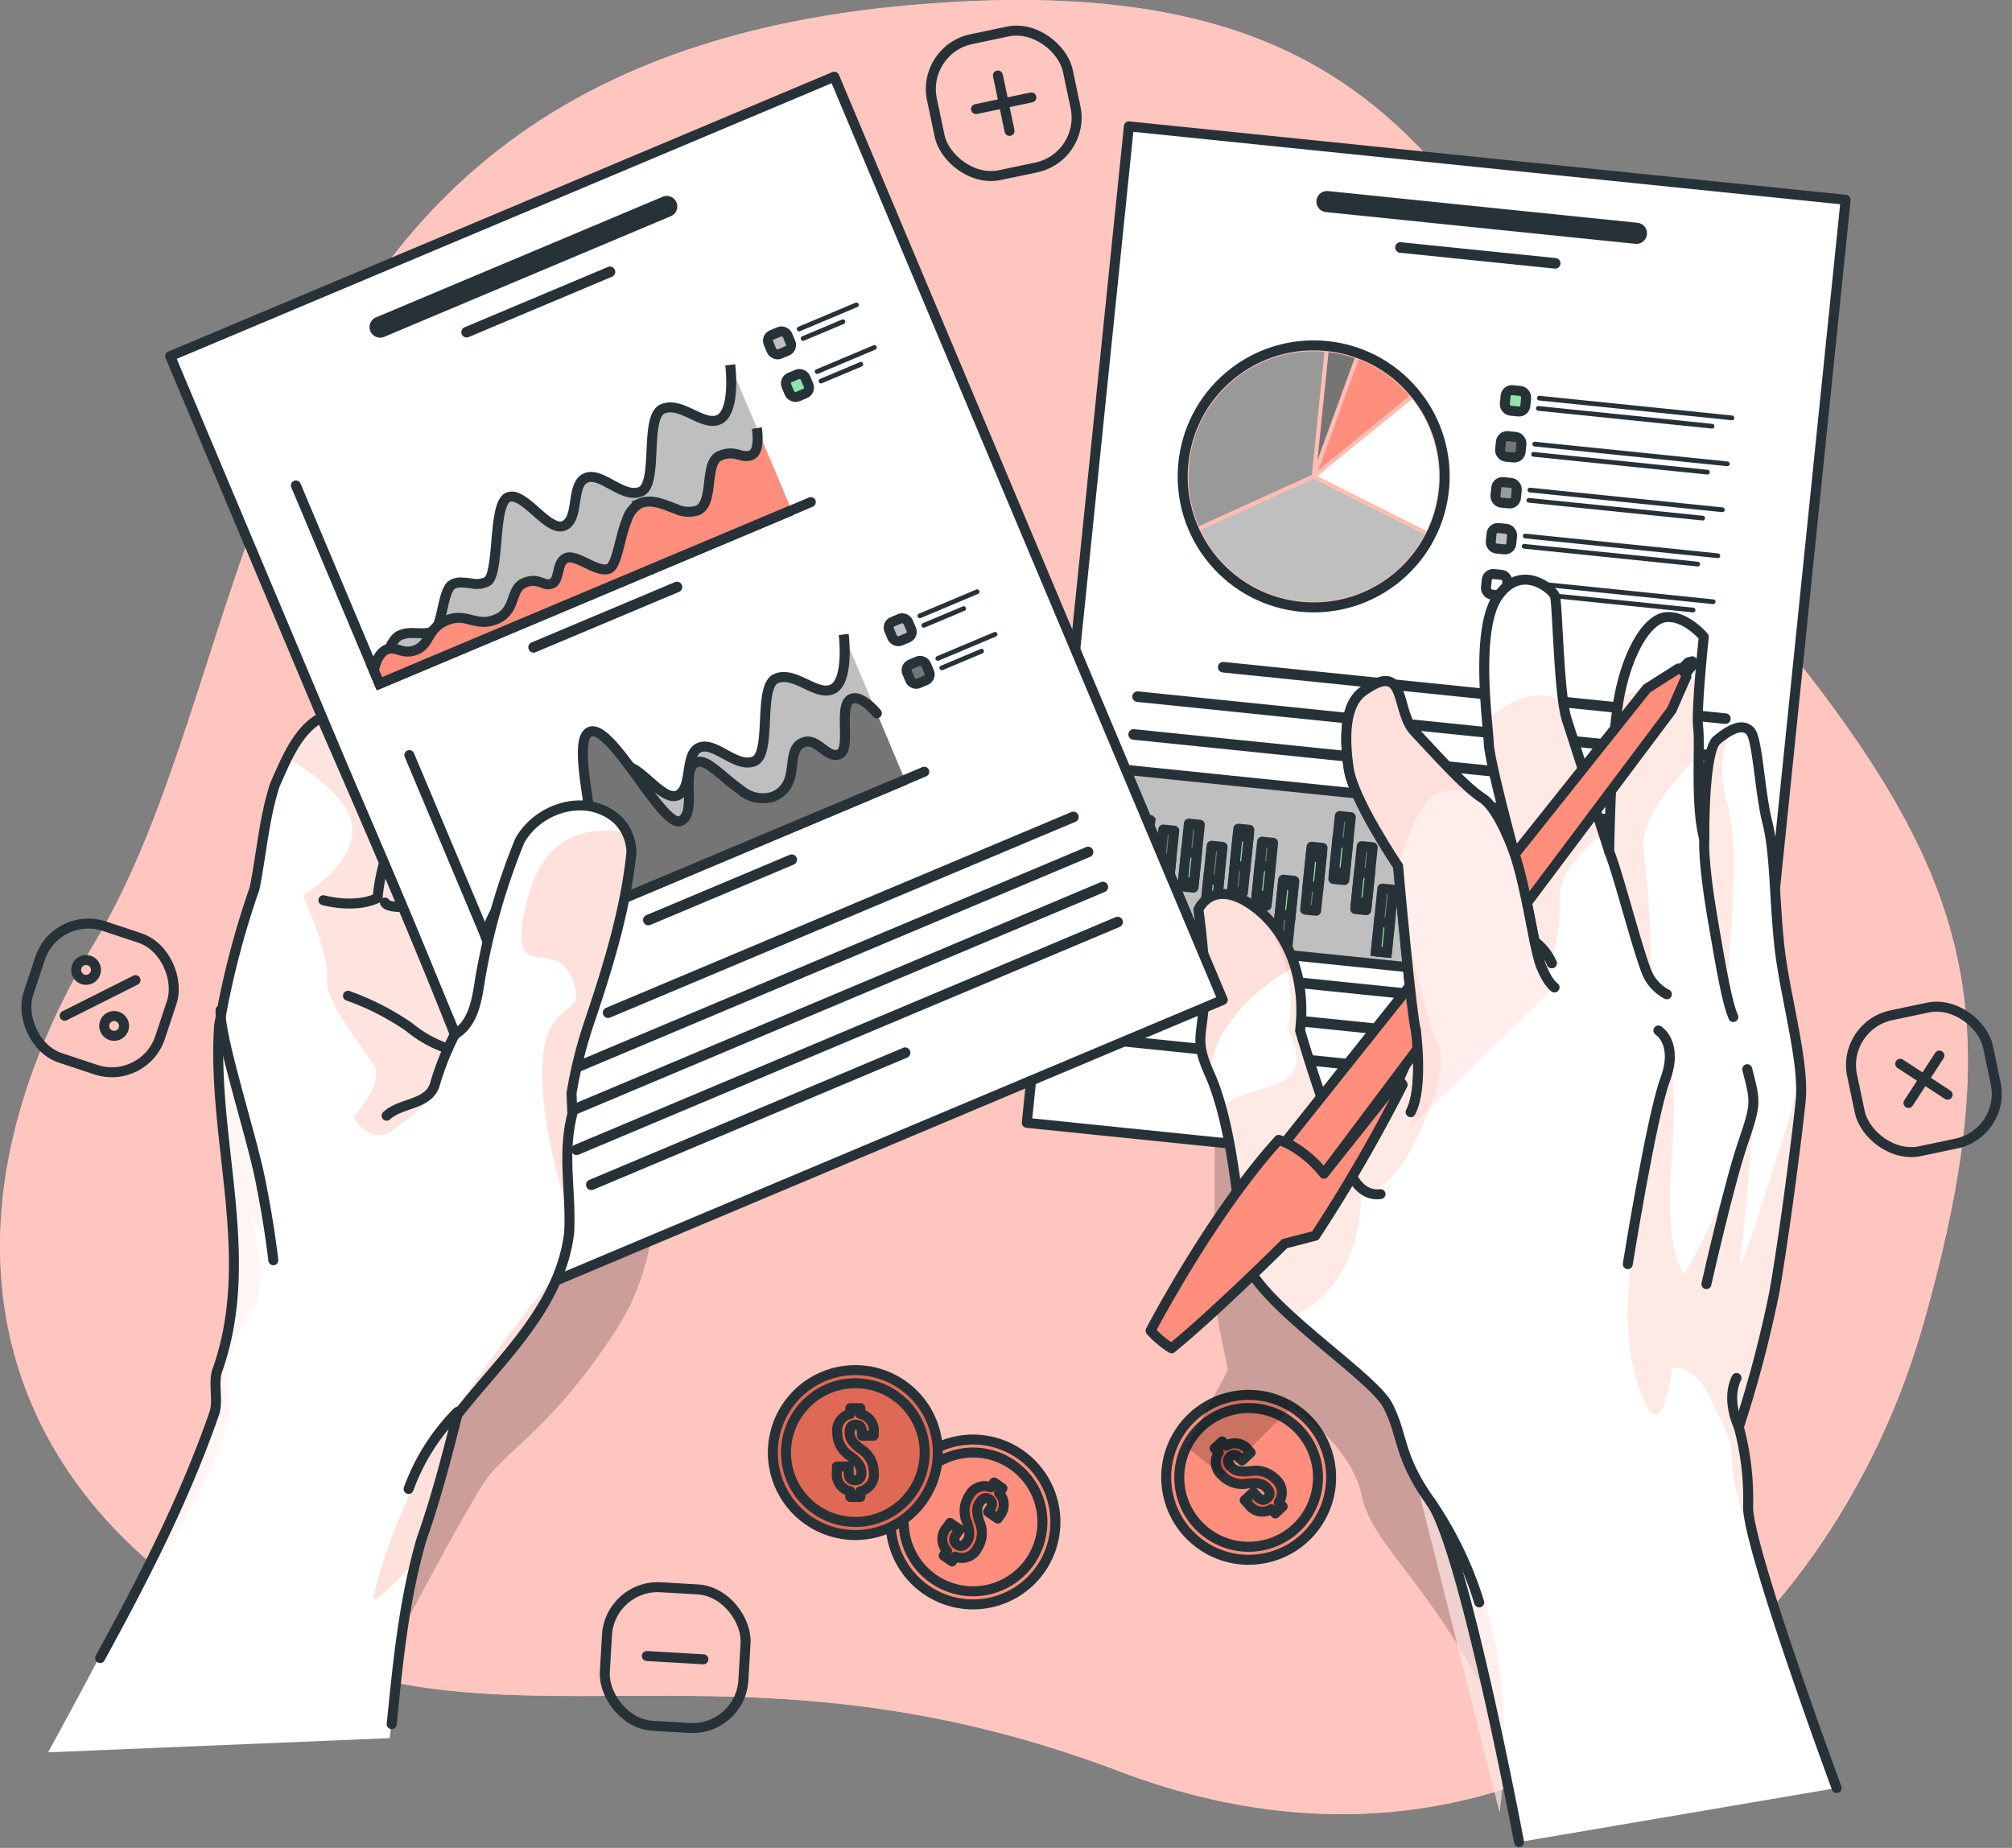 <svg xmlns="http://www.w3.org/2000/svg" xmlns:xlink="http://www.w3.org/1999/xlink" width="201.472" height="185.023" viewBox="0 0 201.472 185.023">
  <rect x="0" y="0" width="201.472" height="185.023" fill="#808080" stroke="none"/>
  <defs>
    <clipPath id="clip-path">
      <path id="Trazado_815319" data-name="Trazado 815319" d="M214.1,355.726a8.251,8.251,0,1,1-2.092-11.482,8.255,8.255,0,0,1,2.092,11.482Z" transform="translate(-199.061 -342.777)" fill="#92e3a9" stroke="#263238" stroke-linecap="round" stroke-linejoin="round" stroke-width="1"/>
    </clipPath>
    <clipPath id="clip-path-2">
      <path id="Trazado_815351" data-name="Trazado 815351" d="M311.5,56.642l-6.33,61.771-3.893,38-54.406-5.573-10.586-1.084-6.778-.694,6.008-58.644,4.216-41.127Z" transform="translate(-229.51 -49.29)" fill="#fff" stroke="#263238" stroke-linecap="round" stroke-linejoin="round" stroke-width="1"/>
    </clipPath>
    <clipPath id="clip-path-3">
      <circle id="Elipse_9140" data-name="Elipse 9140" cx="13.122" cy="13.122" r="13.122" transform="matrix(0.768, -0.64, 0.64, 0.768, 0, 16.799)" fill="#92e3a9" stroke="#263238" stroke-miterlimit="10" stroke-width="1"/>
    </clipPath>
    <clipPath id="clip-path-4">
      <path id="Trazado_815376" data-name="Trazado 815376" d="M320.378,171.247l-1.483,3.373L278.933,227.9l-4.453-2.836,6.044-7.58,35.894-45.025,3.167-2.012a1.133,1.133,0,0,1,.8.8Z" transform="translate(-274.48 -170.45)" fill="#92e3a9" stroke="#263238" stroke-linecap="round" stroke-linejoin="round" stroke-width="1"/>
    </clipPath>
    <clipPath id="clip-path-5">
      <path id="Trazado_815380" data-name="Trazado 815380" d="M282.416,262.807a157.767,157.767,0,0,1-8.75,15.116l-3.064.793s-7.034,6.989-11.326,10.479a9.624,9.624,0,0,1-2.1-1.761s6.093-11.7,12.835-19.107a8.648,8.648,0,0,1,2.213,1.174,10.835,10.835,0,0,1,2.307,2.213l7.513-9.453.372.547Z" transform="translate(-257.18 -262.26)" fill="#ff8e7c" stroke="#263238" stroke-linecap="round" stroke-linejoin="round" stroke-width="1"/>
    </clipPath>
    <clipPath id="clip-path-6">
      <path id="Trazado_815414" data-name="Trazado 815414" d="M143.442,130.631,83.159,156l-6.214,2.616L65.234,130.793,38.04,66.177l66.5-27.987Z" transform="translate(-38.04 -38.19)" fill="#fff" stroke="#263238" stroke-linecap="round" stroke-linejoin="round" stroke-width="1"/>
    </clipPath>
  </defs>
  <g id="_5990697" data-name="5990697" transform="translate(-0.002 -9.432)">
    <g id="Background_Simple" data-name="Background Simple" transform="translate(0.002 0.002)">
      <g id="Grupo_1068848" data-name="Grupo 1068848" transform="translate(0 9.43)">
        <path id="Trazado_815310" data-name="Trazado 815310" d="M91.032,21.57c55.571-4.95,55.66,26.4,80.7,55.611s30.4,42.448,20.958,76.121-41.243,60.064-80.592,45.11-61.887-.591-86.707-13.875S-8.641,145.6,9.526,115.356,22.514,27.672,91.032,21.57Z" transform="translate(-0.002 -21.051)" fill="#ffc7bf"/>
        <path id="Trazado_815311" data-name="Trazado 815311" d="M91.032,21.57c55.571-4.95,55.66,26.4,80.7,55.611s30.4,42.448,20.958,76.121-41.243,60.064-80.592,45.11-61.887-.591-86.707-13.875S-8.641,145.6,9.526,115.356,22.514,27.672,91.032,21.57Z" transform="translate(-0.002 -21.051)" fill="#ffc7bf" opacity="0.7"/>
      </g>
    </g>
    <g id="Doodles" transform="translate(1.239 11.541)">
      <g id="Grupo_1068854" data-name="Grupo 1068854" transform="translate(0 0)">
        <g id="Grupo_1068849" data-name="Grupo 1068849" transform="translate(91.034)">
          <rect id="Rectángulo_374220" data-name="Rectángulo 374220" width="13.902" height="13.902" rx="5.09" transform="matrix(0.979, -0.206, 0.206, 0.979, 0, 2.864)" fill="none" stroke="#263238" stroke-linecap="round" stroke-linejoin="round" stroke-width="1"/>
          <line id="Línea_3682" data-name="Línea 3682" x2="1.165" y2="5.546" transform="translate(7.655 5.453)" fill="none" stroke="#263238" stroke-linecap="round" stroke-linejoin="round" stroke-width="1"/>
          <line id="Línea_3683" data-name="Línea 3683" x1="5.546" y2="1.169" transform="translate(5.464 7.644)" fill="none" stroke="#263238" stroke-linecap="round" stroke-linejoin="round" stroke-width="1"/>
        </g>
        <g id="Grupo_1068850" data-name="Grupo 1068850" transform="translate(183.175 97.729)">
          <rect id="Rectángulo_374221" data-name="Rectángulo 374221" width="13.902" height="13.902" rx="5.09" transform="matrix(0.979, -0.206, 0.206, 0.979, 0, 2.864)" fill="none" stroke="#263238" stroke-linecap="round" stroke-linejoin="round" stroke-width="1"/>
          <line id="Línea_3684" data-name="Línea 3684" x1="3.096" y2="4.749" transform="translate(6.693 5.851)" fill="none" stroke="#263238" stroke-linecap="round" stroke-linejoin="round" stroke-width="1"/>
          <line id="Línea_3685" data-name="Línea 3685" x1="4.749" y1="3.096" transform="translate(5.864 6.675)" fill="none" stroke="#263238" stroke-linecap="round" stroke-linejoin="round" stroke-width="1"/>
        </g>
        <g id="Grupo_1068851" data-name="Grupo 1068851" transform="translate(59.039 156.52)">
          <rect id="Rectángulo_374222" data-name="Rectángulo 374222" width="13.902" height="13.902" rx="5.09" transform="matrix(0.998, 0.058, -0.058, 0.998, 0.8, 0)" fill="none" stroke="#263238" stroke-linecap="round" stroke-linejoin="round" stroke-width="1"/>
          <line id="Línea_3686" data-name="Línea 3686" x1="5.663" y1="0.327" transform="translate(4.495 7.182)" fill="none" stroke="#263238" stroke-linecap="round" stroke-linejoin="round" stroke-width="1"/>
        </g>
        <g id="Grupo_1068853" data-name="Grupo 1068853" transform="translate(0 89.024)">
          <rect id="Rectángulo_374223" data-name="Rectángulo 374223" width="13.902" height="13.902" rx="5.09" transform="translate(4.372 0) rotate(18.33)" fill="none" stroke="#263238" stroke-linecap="round" stroke-linejoin="round" stroke-width="1"/>
          <line id="Línea_3687" data-name="Línea 3687" x1="7.092" y2="3.566" transform="translate(5.24 7.002)" fill="none" stroke="#263238" stroke-linecap="round" stroke-linejoin="round" stroke-width="1"/>
          <g id="Grupo_1068852" data-name="Grupo 1068852" transform="translate(6.388 4.992)">
            <path id="Trazado_815312" data-name="Trazado 815312" d="M18.9,236.158a.991.991,0,1,1-1.331-.439A.991.991,0,0,1,18.9,236.158Z" transform="translate(-17.023 -235.613)" fill="none" stroke="#263238" stroke-linecap="round" stroke-linejoin="round" stroke-width="1"/>
            <path id="Trazado_815313" data-name="Trazado 815313" d="M25.179,248.668a.991.991,0,1,1-1.331-.439A.991.991,0,0,1,25.179,248.668Z" transform="translate(-20.489 -242.518)" fill="none" stroke="#263238" stroke-linecap="round" stroke-linejoin="round" stroke-width="1"/>
          </g>
        </g>
      </g>
    </g>
    <g id="Coins" transform="translate(77.394 145.943)">
      <g id="Grupo_1068856" data-name="Grupo 1068856" transform="translate(11.788 7.624)">
        <path id="Trazado_815314" data-name="Trazado 815314" d="M214.1,355.726a8.251,8.251,0,1,1-2.092-11.482,8.255,8.255,0,0,1,2.092,11.482Z" transform="translate(-199.061 -342.777)" fill="#ff8e7c"/>
        <g id="Grupo_1068855" data-name="Grupo 1068855" clip-path="url(#clip-path)">
          <path id="Trazado_815315" data-name="Trazado 815315" d="M214.643,356.583a6.946,6.946,0,1,1-1.761-9.663A6.946,6.946,0,0,1,214.643,356.583Z" transform="translate(-200.674 -344.383)" fill="none" opacity="0.3"/>
          <path id="Trazado_815316" data-name="Trazado 815316" d="M214.643,356.583a6.946,6.946,0,1,1-1.761-9.663A6.946,6.946,0,0,1,214.643,356.583Z" transform="translate(-200.674 -344.383)" fill="none" stroke="#263238" stroke-linecap="round" stroke-linejoin="round" stroke-width="1"/>
          <path id="Trazado_815317" data-name="Trazado 815317" d="M215.472,352.864l.332-.484.833.578-.332.484a1.709,1.709,0,0,1,0,2.339l-.139.206-.963-.668.184-.269c.323-.461.255-.766-.067-.99s-.632-.175-.95.287-.358.914-.049,1.935a2.772,2.772,0,0,1-.206,2.693,1.729,1.729,0,0,1-2.2.829l-.327.475-.833-.578.327-.475a1.719,1.719,0,0,1,0-2.357l.309-.444.963.668L212,357.6c-.323.461-.233.771.094.995s.645.2.963-.264.367-.923.049-1.935a2.752,2.752,0,0,1,.206-2.693,1.719,1.719,0,0,1,2.168-.842Z" transform="translate(-205.437 -348.078)" fill="#ff6148" stroke="#263238" stroke-linecap="round" stroke-linejoin="round" stroke-width="1"/>
          <path id="Trazado_815318" data-name="Trazado 815318" d="M205.015,344.774a11.118,11.118,0,0,1-5.439,9.565,8.248,8.248,0,0,1,5.372-10.779,10.846,10.846,0,0,1,.067,1.214Z" transform="translate(-199.061 -343.209)" fill="none" opacity="0.2"/>
        </g>
        <path id="Trazado_815320" data-name="Trazado 815320" d="M214.1,355.726a8.251,8.251,0,1,1-2.092-11.482,8.255,8.255,0,0,1,2.092,11.482Z" transform="translate(-199.061 -342.777)" fill="none" stroke="#263238" stroke-linecap="round" stroke-linejoin="round" stroke-width="1"/>
      </g>
      <g id="Grupo_1068857" data-name="Grupo 1068857" transform="translate(0 0.672)">
        <path id="Trazado_815429" data-name="Trazado 815429" d="M8.257,0A8.257,8.257,0,1,1,0,8.257,8.257,8.257,0,0,1,8.257,0Z" fill="#e06956" stroke="#263238" stroke-linecap="round" stroke-width="1"/>
        <circle id="Elipse_9136" data-name="Elipse 9136" cx="6.944" cy="6.944" r="6.944" transform="translate(1.313 1.313)" fill="none" stroke="#263238" stroke-linecap="round" stroke-linejoin="round" stroke-width="1"/>
        <path id="Trazado_815321" data-name="Trazado 815321" d="M188.4,336.347v-.587h1.012v.587a1.711,1.711,0,0,1,1.331,1.926v.246h-1.174v-.327c0-.564-.224-.78-.618-.78s-.618.215-.618.78.224.959,1.057,1.622a2.779,2.779,0,0,1,1.362,2.33,1.727,1.727,0,0,1-1.34,1.935v.573H188.4v-.573a1.718,1.718,0,0,1-1.34-1.935V341.6h1.174v.618c0,.564.246.766.641.766s.641-.2.641-.766-.224-.968-1.057-1.622a2.77,2.77,0,0,1-1.362-2.334,1.72,1.72,0,0,1,1.308-1.926Z" transform="translate(-180.649 -331.952)" fill="#ff6148" stroke="#263238" stroke-linecap="round" stroke-linejoin="round" stroke-width="1"/>
      </g>
      <g id="Grupo_1068858" data-name="Grupo 1068858" transform="translate(36.236 0)">
        <circle id="Elipse_9137" data-name="Elipse 9137" cx="8.257" cy="8.257" r="8.257" transform="translate(0 13.904) rotate(-57.35)" fill="#ff8e7c" stroke="#263238" stroke-linecap="round" stroke-linejoin="round" stroke-width="1"/>
        <path id="Trazado_815323" data-name="Trazado 815323" d="M275.622,337.956a6.946,6.946,0,1,1-9.816-.363A6.946,6.946,0,0,1,275.622,337.956Z" transform="translate(-259.128 -331.267)" fill="none" stroke="#263238" stroke-linecap="round" stroke-linejoin="round" stroke-width="1"/>
        <path id="Trazado_815324" data-name="Trazado 815324" d="M271.909,344.31l-.4-.43.744-.69.4.43a1.711,1.711,0,0,1,2.285.506l.17.184-.86.8-.224-.237c-.385-.412-.694-.417-.981-.148s-.309.578.076.99.815.547,1.882.466a2.787,2.787,0,0,1,2.585.78,1.727,1.727,0,0,1,.336,2.33l.39.421-.744.69-.39-.421a1.716,1.716,0,0,1-2.3-.506l-.367-.394.86-.8.421.453c.385.412.7.394.99.125s.332-.587-.049-1-.824-.556-1.882-.466a2.773,2.773,0,0,1-2.585-.78,1.714,1.714,0,0,1-.354-2.3Z" transform="translate(-263.501 -335.381)" fill="#ff6148" stroke="#263238" stroke-linecap="round" stroke-linejoin="round" stroke-width="1"/>
      </g>
    </g>
    <g id="Right_hand" data-name="Right hand" transform="translate(102.823 22.083)">
      <g id="Grupo_1068913" data-name="Grupo 1068913">
        <path id="Trazado_815325" data-name="Trazado 815325" d="M268.027,271.129s-.036,17.132,0,18.131,1.331,7.016,1.331,7.016l-4.158,7.665,3.58,2.885,6.966-6.85s5.932,3.665,7.016,8.906,7.54,9.059,14.238,23.574,14.336-32.48,14.336-32.48l-20.667-26.02-22.647-2.836Z" transform="translate(-249.211 -171.739)" opacity="0.2"/>
        <g id="Grupo_1068902" data-name="Grupo 1068902">
          <path id="Trazado_815326" data-name="Trazado 815326" d="M311.5,56.642l-6.33,61.771-3.893,38-54.406-5.573-10.586-1.084-6.778-.694,6.008-58.644,4.216-41.127Z" transform="translate(-229.51 -49.29)" fill="#fff"/>
          <g id="Grupo_1068901" data-name="Grupo 1068901" clip-path="url(#clip-path-2)">
            <path id="Trazado_815327" data-name="Trazado 815327" d="M326.393,66.92l-30.98-3.176a1.058,1.058,0,1,0-.215,2.106l30.98,3.176a1.058,1.058,0,0,0,.215-2.106Z" transform="translate(-265.245 -57.265)" fill="#263238"/>
            <path id="Trazado_815328" data-name="Trazado 815328" d="M327.921,76.772l-15.492-1.586a.529.529,0,0,0-.112,1.053l15.492,1.586a.529.529,0,0,0,.112-1.053Z" transform="translate(-274.958 -63.583)" fill="#263238"/>
            <g id="Grupo_1068859" data-name="Grupo 1068859" transform="translate(10.176 53.623)">
              <path id="Trazado_815329" data-name="Trazado 815329" d="M323.093,174.138l-50.284-5.152a.529.529,0,1,0-.112,1.053l50.284,5.152a.529.529,0,0,0,.112-1.053Z" transform="translate(-263.263 -168.983)" fill="#263238"/>
              <path id="Trazado_815330" data-name="Trazado 815330" d="M312.138,181.556l-58.469-5.99a.529.529,0,1,0-.112,1.053l58.469,5.99a.529.529,0,1,0,.112-1.053Z" transform="translate(-252.698 -172.615)" fill="#263238"/>
              <path id="Trazado_815331" data-name="Trazado 815331" d="M294.9,188.331l-42.095-4.314a.529.529,0,1,0-.112,1.053l42.095,4.314a.529.529,0,0,0,.112-1.053Z" transform="translate(-252.223 -177.28)" fill="#263238"/>
            </g>
            <rect id="Rectángulo_374224" data-name="Rectángulo 374224" width="16.782" height="59.253" transform="translate(8.39 81.143) rotate(-84.15)" fill="#bfbfbf" stroke="#263238" stroke-miterlimit="10" stroke-width="1"/>
            <g id="Grupo_1068875" data-name="Grupo 1068875" transform="translate(10.248 16.568)">
              <g id="Grupo_1068863" data-name="Grupo 1068863" transform="translate(0 0)">
                <g id="Grupo_1068861" data-name="Grupo 1068861">
                  <circle id="Elipse_9138" data-name="Elipse 9138" cx="13.122" cy="13.122" r="13.122" transform="matrix(0.768, -0.64, 0.64, 0.768, 0, 16.799)" fill="#92e3a9"/>
                  <g id="Grupo_1068860" data-name="Grupo 1068860" clip-path="url(#clip-path-3)">
                    <path id="Trazado_815428" data-name="Trazado 815428" d="M13.122,0A13.122,13.122,0,1,1,0,13.122,13.122,13.122,0,0,1,13.122,0Z" transform="matrix(0.768, -0.64, 0.64, 0.768, 0, 16.799)" fill="#ffbeb4"/>
                  </g>
                  <circle id="Elipse_9141" data-name="Elipse 9141" cx="13.122" cy="13.122" r="13.122" transform="matrix(0.768, -0.64, 0.64, 0.768, 0, 16.799)" fill="none" stroke="#263238" stroke-miterlimit="10" stroke-width="1"/>
                </g>
                <g id="Grupo_1068862" data-name="Grupo 1068862" transform="translate(5.943 5.951)">
                  <path id="Trazado_815332" data-name="Trazado 815332" d="M294.48,117.946l10.913,5.493a12.54,12.54,0,0,0-1.443-13.2l-9.471,7.71Z" transform="translate(-281.565 -105.453)" fill="#fff"/>
                  <path id="Trazado_815333" data-name="Trazado 815333" d="M294.65,112.485l9.139-7.437a12.551,12.551,0,0,0-5.1-3.638l-1.649,4.525-2.383,6.55Z" transform="translate(-281.659 -100.579)" fill="#ff8e7c"/>
                  <path id="Trazado_815334" data-name="Trazado 815334" d="M295.587,99.76l-1.107,10.815,3.723-10.219a12.582,12.582,0,0,0-2.612-.6Z" transform="translate(-281.565 -99.668)" fill="#757575"/>
                  <path id="Trazado_815335" data-name="Trazado 815335" d="M278,111.949,279.262,99.6a12.53,12.53,0,0,0-12.571,17.477l11.3-5.134Z" transform="translate(-265.652 -99.555)" fill="#999"/>
                  <path id="Trazado_815336" data-name="Trazado 815336" d="M278.409,140.279a12.532,12.532,0,0,0,12.378-6.653l-11.106-5.587-11.321,5.143A12.518,12.518,0,0,0,278.409,140.279Z" transform="translate(-267.147 -115.279)" fill="#bfbfbf"/>
                </g>
              </g>
              <g id="Grupo_1068874" data-name="Grupo 1068874" transform="translate(35.667 9.781)">
                <g id="Grupo_1068865" data-name="Grupo 1068865" transform="translate(1.885)">
                  <rect id="Rectángulo_374225" data-name="Rectángulo 374225" width="2.065" height="2.065" rx="0.63" transform="translate(0.21 0) rotate(5.85)" fill="#92e3a9" stroke="#263238" stroke-miterlimit="10" stroke-width="1"/>
                  <g id="Grupo_1068864" data-name="Grupo 1068864" transform="translate(3.181 0.628)">
                    <path id="Trazado_815337" data-name="Trazado 815337" d="M363.046,111.955l-19.287-1.976a.236.236,0,0,1,.049-.47l19.287,1.976a.236.236,0,0,1-.049.47Z" transform="translate(-343.44 -109.507)" fill="#263238"/>
                    <path id="Trazado_815338" data-name="Trazado 815338" d="M360.92,114.052l-17.4-1.783a.236.236,0,1,1,.049-.47l17.4,1.783a.236.236,0,1,1-.049.47Z" transform="translate(-343.307 -110.771)" fill="#263238"/>
                  </g>
                </g>
                <g id="Grupo_1068867" data-name="Grupo 1068867" transform="translate(1.413 4.605)">
                  <rect id="Rectángulo_374226" data-name="Rectángulo 374226" width="2.065" height="2.065" rx="0.63" transform="translate(0.21 0) rotate(5.85)" fill="#757575" stroke="#263238" stroke-linecap="round" stroke-linejoin="round" stroke-width="1"/>
                  <g id="Grupo_1068866" data-name="Grupo 1068866" transform="translate(3.182 0.624)">
                    <path id="Trazado_815339" data-name="Trazado 815339" d="M362,122.225l-19.287-1.976a.236.236,0,1,1,.049-.47l19.287,1.976a.236.236,0,0,1-.049.47Z" transform="translate(-342.39 -119.777)" fill="#263238"/>
                    <path id="Trazado_815340" data-name="Trazado 815340" d="M359.87,124.322l-17.4-1.783a.236.236,0,1,1,.049-.47l17.4,1.783a.236.236,0,0,1-.049.47Z" transform="translate(-342.257 -121.041)" fill="#263238"/>
                  </g>
                </g>
                <g id="Grupo_1068869" data-name="Grupo 1068869" transform="translate(0.947 9.206)">
                  <rect id="Rectángulo_374227" data-name="Rectángulo 374227" width="2.065" height="2.065" rx="0.63" transform="translate(0.21 0) rotate(5.85)" fill="#999" stroke="#263238" stroke-linecap="round" stroke-linejoin="round" stroke-width="1"/>
                  <g id="Grupo_1068868" data-name="Grupo 1068868" transform="translate(3.174 0.624)">
                    <path id="Trazado_815341" data-name="Trazado 815341" d="M360.936,132.495l-19.287-1.976a.236.236,0,1,1,.049-.47l19.287,1.976a.237.237,0,0,1-.049.47Z" transform="translate(-341.33 -130.047)" fill="#263238"/>
                    <path id="Trazado_815342" data-name="Trazado 815342" d="M358.81,134.592l-17.4-1.783a.236.236,0,1,1,.049-.47l17.4,1.783a.236.236,0,0,1-.049.47Z" transform="translate(-341.197 -131.311)" fill="#263238"/>
                  </g>
                </g>
                <g id="Grupo_1068871" data-name="Grupo 1068871" transform="translate(0.476 13.807)">
                  <rect id="Rectángulo_374228" data-name="Rectángulo 374228" width="2.065" height="2.065" rx="0.63" transform="translate(0.21 0) rotate(5.85)" fill="#bfbfbf" stroke="#263238" stroke-miterlimit="10" stroke-width="1"/>
                  <g id="Grupo_1068870" data-name="Grupo 1068870" transform="translate(3.174 0.625)">
                    <path id="Trazado_815343" data-name="Trazado 815343" d="M359.886,142.765,340.6,140.789a.236.236,0,1,1,.049-.47l19.287,1.976a.236.236,0,0,1-.049.47Z" transform="translate(-340.28 -140.317)" fill="#263238"/>
                    <path id="Trazado_815344" data-name="Trazado 815344" d="M357.76,144.872l-17.4-1.783a.236.236,0,1,1,.049-.47l17.4,1.783a.237.237,0,0,1-.049.47Z" transform="translate(-340.147 -141.587)" fill="#263238"/>
                  </g>
                </g>
                <g id="Grupo_1068873" data-name="Grupo 1068873" transform="translate(0 18.412)">
                  <rect id="Rectángulo_374229" data-name="Rectángulo 374229" width="2.065" height="2.065" rx="0.63" transform="translate(0.21 0) rotate(5.85)" fill="#fff" stroke="#263238" stroke-linecap="round" stroke-linejoin="round" stroke-width="1"/>
                  <g id="Grupo_1068872" data-name="Grupo 1068872" transform="translate(3.18 0.625)">
                    <path id="Trazado_815345" data-name="Trazado 815345" d="M358.836,153.045l-19.287-1.976a.236.236,0,0,1,.049-.47l19.287,1.976a.236.236,0,0,1-.049.47Z" transform="translate(-339.23 -150.597)" fill="#263238"/>
                    <path id="Trazado_815346" data-name="Trazado 815346" d="M356.71,155.142l-17.4-1.783a.236.236,0,0,1,.049-.47l17.4,1.783a.237.237,0,0,1-.049.47Z" transform="translate(-339.097 -151.861)" fill="#263238"/>
                  </g>
                </g>
              </g>
            </g>
            <g id="Grupo_1068899" data-name="Grupo 1068899" transform="translate(10.619 69.054)">
              <g id="Grupo_1068876" data-name="Grupo 1068876" transform="translate(49.5 6.199)">
                <rect id="Rectángulo_374230" data-name="Rectángulo 374230" width="1.107" height="6.33" transform="translate(1.101 6.41) rotate(-174.15)" fill="#757575" stroke="#263238" stroke-linecap="round" stroke-linejoin="round" stroke-width="1"/>
                <rect id="Rectángulo_374231" data-name="Rectángulo 374231" width="1.107" height="2.979" transform="translate(1.201 5.458) rotate(-174.15)" fill="#92e3a9" stroke="#263238" stroke-miterlimit="10" stroke-width="1"/>
              </g>
              <g id="Grupo_1068877" data-name="Grupo 1068877" transform="translate(52.146 4.856)">
                <rect id="Rectángulo_374232" data-name="Rectángulo 374232" width="1.107" height="6.33" transform="translate(1.101 6.41) rotate(-174.15)" fill="#757575" stroke="#263238" stroke-linecap="round" stroke-linejoin="round" stroke-width="1"/>
                <rect id="Rectángulo_374233" data-name="Rectángulo 374233" width="2.979" height="1.107" transform="translate(0.163 4.635) rotate(-84.15)" fill="#92e3a9" stroke="#263238" stroke-miterlimit="10" stroke-width="1"/>
              </g>
              <g id="Grupo_1068878" data-name="Grupo 1068878" transform="translate(54.498 6.322)">
                <rect id="Rectángulo_374234" data-name="Rectángulo 374234" width="1.107" height="6.33" transform="translate(1.101 6.41) rotate(-174.15)" fill="#757575" stroke="#263238" stroke-linecap="round" stroke-linejoin="round" stroke-width="1"/>
                <rect id="Rectángulo_374235" data-name="Rectángulo 374235" width="1.107" height="2.979" transform="translate(1.344 4.042) rotate(-174.15)" fill="#92e3a9" stroke="#263238" stroke-miterlimit="10" stroke-width="1"/>
              </g>
              <g id="Grupo_1068879" data-name="Grupo 1068879" transform="translate(47.148 4.706)">
                <rect id="Rectángulo_374236" data-name="Rectángulo 374236" width="1.107" height="6.33" transform="translate(1.101 6.41) rotate(-174.15)" fill="#757575" stroke="#263238" stroke-linecap="round" stroke-linejoin="round" stroke-width="1"/>
                <rect id="Rectángulo_374237" data-name="Rectángulo 374237" width="1.107" height="2.979" transform="translate(1.201 5.449) rotate(-174.15)" fill="#92e3a9" stroke="#263238" stroke-miterlimit="10" stroke-width="1"/>
              </g>
              <g id="Grupo_1068880" data-name="Grupo 1068880" transform="translate(44.481 6.304)">
                <rect id="Rectángulo_374238" data-name="Rectángulo 374238" width="1.107" height="6.33" transform="translate(1.101 6.41) rotate(-174.15)" fill="#757575" stroke="#263238" stroke-linecap="round" stroke-linejoin="round" stroke-width="1"/>
                <rect id="Rectángulo_374239" data-name="Rectángulo 374239" width="1.107" height="2.979" transform="translate(1.171 5.704) rotate(-174.15)" fill="#92e3a9" stroke="#263238" stroke-miterlimit="10" stroke-width="1"/>
              </g>
              <g id="Grupo_1068881" data-name="Grupo 1068881" transform="translate(42.171 4.424)">
                <rect id="Rectángulo_374240" data-name="Rectángulo 374240" width="1.107" height="6.33" transform="translate(1.101 6.41) rotate(-174.15)" fill="#757575" stroke="#263238" stroke-linecap="round" stroke-linejoin="round" stroke-width="1"/>
                <rect id="Rectángulo_374241" data-name="Rectángulo 374241" width="1.107" height="2.979" transform="translate(1.121 6.177) rotate(-174.15)" fill="#92e3a9" stroke="#263238" stroke-miterlimit="10" stroke-width="1"/>
              </g>
              <g id="Grupo_1068882" data-name="Grupo 1068882" transform="translate(39.348 7.469)">
                <rect id="Rectángulo_374242" data-name="Rectángulo 374242" width="1.107" height="6.33" transform="translate(1.101 6.41) rotate(-174.15)" fill="#757575" stroke="#263238" stroke-linecap="round" stroke-linejoin="round" stroke-width="1"/>
                <rect id="Rectángulo_374243" data-name="Rectángulo 374243" width="1.107" height="2.979" transform="translate(1.121 6.172) rotate(-174.15)" fill="#92e3a9" stroke="#263238" stroke-miterlimit="10" stroke-width="1"/>
              </g>
              <g id="Grupo_1068883" data-name="Grupo 1068883" transform="translate(37.276 3.245)">
                <rect id="Rectángulo_374244" data-name="Rectángulo 374244" width="1.107" height="6.33" transform="translate(1.101 6.41) rotate(-174.15)" fill="#757575" stroke="#263238" stroke-linecap="round" stroke-linejoin="round" stroke-width="1"/>
                <rect id="Rectángulo_374245" data-name="Rectángulo 374245" width="1.107" height="2.979" transform="translate(1.201 5.463) rotate(-174.15)" fill="#92e3a9" stroke="#263238" stroke-miterlimit="10" stroke-width="1"/>
              </g>
              <g id="Grupo_1068884" data-name="Grupo 1068884" transform="translate(34.831 2.626)">
                <rect id="Rectángulo_374246" data-name="Rectángulo 374246" width="1.107" height="6.33" transform="translate(1.101 6.41) rotate(-174.15)" fill="#757575" stroke="#263238" stroke-linecap="round" stroke-linejoin="round" stroke-width="1"/>
                <rect id="Rectángulo_374247" data-name="Rectángulo 374247" width="1.107" height="2.979" transform="translate(1.348 4.033) rotate(-174.15)" fill="#92e3a9" stroke="#263238" stroke-miterlimit="10" stroke-width="1"/>
              </g>
              <g id="Grupo_1068885" data-name="Grupo 1068885" transform="translate(31.953 6.317)">
                <rect id="Rectángulo_374248" data-name="Rectángulo 374248" width="1.107" height="6.33" transform="translate(1.101 6.41) rotate(-174.15)" fill="#757575" stroke="#263238" stroke-linecap="round" stroke-linejoin="round" stroke-width="1"/>
                <rect id="Rectángulo_374249" data-name="Rectángulo 374249" width="1.107" height="2.979" transform="translate(1.369 3.801) rotate(-174.15)" fill="#92e3a9" stroke="#263238" stroke-miterlimit="10" stroke-width="1"/>
              </g>
              <g id="Grupo_1068886" data-name="Grupo 1068886" transform="translate(29.757 3.295)">
                <rect id="Rectángulo_374250" data-name="Rectángulo 374250" width="1.107" height="6.33" transform="translate(1.101 6.41) rotate(-174.15)" fill="#757575" stroke="#263238" stroke-linecap="round" stroke-linejoin="round" stroke-width="1"/>
                <rect id="Rectángulo_374251" data-name="Rectángulo 374251" width="1.107" height="2.979" transform="translate(1.222 5.226) rotate(-174.15)" fill="#92e3a9" stroke="#263238" stroke-miterlimit="10" stroke-width="1"/>
              </g>
              <g id="Grupo_1068887" data-name="Grupo 1068887" transform="translate(27.103 4.688)">
                <rect id="Rectángulo_374252" data-name="Rectángulo 374252" width="1.107" height="6.33" transform="translate(1.101 6.41) rotate(-174.15)" fill="#757575" stroke="#263238" stroke-linecap="round" stroke-linejoin="round" stroke-width="1"/>
                <rect id="Rectángulo_374253" data-name="Rectángulo 374253" width="1.107" height="2.979" transform="translate(1.205 5.458) rotate(-174.15)" fill="#92e3a9" stroke="#263238" stroke-miterlimit="10" stroke-width="1"/>
              </g>
              <g id="Grupo_1068888" data-name="Grupo 1068888" transform="translate(24.335 7.264)">
                <rect id="Rectángulo_374254" data-name="Rectángulo 374254" width="1.107" height="6.33" transform="translate(1.101 6.41) rotate(-174.15)" fill="#757575" stroke="#263238" stroke-linecap="round" stroke-linejoin="round" stroke-width="1"/>
                <rect id="Rectángulo_374255" data-name="Rectángulo 374255" width="1.107" height="2.979" transform="translate(1.105 6.405) rotate(-174.15)" fill="#92e3a9" stroke="#263238" stroke-miterlimit="10" stroke-width="1"/>
              </g>
              <g id="Grupo_1068889" data-name="Grupo 1068889" transform="translate(22.27 3.017)">
                <rect id="Rectángulo_374256" data-name="Rectángulo 374256" width="1.107" height="6.33" transform="translate(1.101 6.41) rotate(-174.15)" fill="#757575" stroke="#263238" stroke-linecap="round" stroke-linejoin="round" stroke-width="1"/>
                <rect id="Rectángulo_374257" data-name="Rectángulo 374257" width="1.107" height="2.979" transform="translate(1.171 5.699) rotate(-174.15)" fill="#92e3a9" stroke="#263238" stroke-miterlimit="10" stroke-width="1"/>
              </g>
              <g id="Grupo_1068890" data-name="Grupo 1068890" transform="translate(20.074 0)">
                <rect id="Rectángulo_374258" data-name="Rectángulo 374258" width="1.107" height="6.33" transform="translate(1.101 6.41) rotate(-174.15)" fill="#757575" stroke="#263238" stroke-linecap="round" stroke-linejoin="round" stroke-width="1"/>
                <rect id="Rectángulo_374259" data-name="Rectángulo 374259" width="1.107" height="2.979" transform="translate(1.171 5.694) rotate(-174.15)" fill="#92e3a9" stroke="#263238" stroke-miterlimit="10" stroke-width="1"/>
              </g>
              <g id="Grupo_1068891" data-name="Grupo 1068891" transform="translate(17.25 3.076)">
                <rect id="Rectángulo_374260" data-name="Rectángulo 374260" width="1.107" height="6.33" transform="translate(1.101 6.41) rotate(-174.15)" fill="#757575" stroke="#263238" stroke-linecap="round" stroke-linejoin="round" stroke-width="1"/>
                <rect id="Rectángulo_374261" data-name="Rectángulo 374261" width="1.107" height="2.979" transform="translate(1.343 4.042) rotate(-174.15)" fill="#92e3a9" stroke="#263238" stroke-miterlimit="10" stroke-width="1"/>
              </g>
              <g id="Grupo_1068892" data-name="Grupo 1068892" transform="translate(14.409 6.376)">
                <rect id="Rectángulo_374262" data-name="Rectángulo 374262" width="1.107" height="6.33" transform="translate(1.101 6.41) rotate(-174.15)" fill="#757575" stroke="#263238" stroke-linecap="round" stroke-linejoin="round" stroke-width="1"/>
                <rect id="Rectángulo_374263" data-name="Rectángulo 374263" width="1.107" height="2.979" transform="translate(1.394 3.569) rotate(-174.15)" fill="#92e3a9" stroke="#263238" stroke-miterlimit="10" stroke-width="1"/>
              </g>
              <g id="Grupo_1068893" data-name="Grupo 1068893" transform="translate(12.294 2.567)">
                <rect id="Rectángulo_374264" data-name="Rectángulo 374264" width="1.107" height="6.33" transform="translate(1.101 6.41) rotate(-174.15)" fill="#757575" stroke="#263238" stroke-linecap="round" stroke-linejoin="round" stroke-width="1"/>
                <rect id="Rectángulo_374265" data-name="Rectángulo 374265" width="1.107" height="2.979" transform="translate(1.192 5.467) rotate(-174.15)" fill="#92e3a9" stroke="#263238" stroke-miterlimit="10" stroke-width="1"/>
              </g>
              <g id="Grupo_1068894" data-name="Grupo 1068894" transform="translate(9.918 1.269)">
                <rect id="Rectángulo_374266" data-name="Rectángulo 374266" width="1.107" height="6.33" transform="translate(1.101 6.41) rotate(-174.15)" fill="#757575" stroke="#263238" stroke-linecap="round" stroke-linejoin="round" stroke-width="1"/>
                <rect id="Rectángulo_374267" data-name="Rectángulo 374267" width="1.107" height="2.979" transform="translate(1.373 3.801) rotate(-174.15)" fill="#92e3a9" stroke="#263238" stroke-miterlimit="10" stroke-width="1"/>
              </g>
              <g id="Grupo_1068895" data-name="Grupo 1068895" transform="translate(7.238 2.976)">
                <rect id="Rectángulo_374268" data-name="Rectángulo 374268" width="1.107" height="6.33" transform="translate(1.101 6.41) rotate(-174.15)" fill="#757575" stroke="#263238" stroke-linecap="round" stroke-linejoin="round" stroke-width="1"/>
                <rect id="Rectángulo_374269" data-name="Rectángulo 374269" width="1.107" height="2.979" transform="translate(1.104 6.409) rotate(-174.15)" fill="#92e3a9" stroke="#263238" stroke-miterlimit="10" stroke-width="1"/>
              </g>
              <g id="Grupo_1068896" data-name="Grupo 1068896" transform="translate(4.961 0.76)">
                <rect id="Rectángulo_374270" data-name="Rectángulo 374270" width="1.107" height="6.33" transform="translate(1.101 6.41) rotate(-174.15)" fill="#757575" stroke="#263238" stroke-linecap="round" stroke-linejoin="round" stroke-width="1"/>
                <rect id="Rectángulo_374271" data-name="Rectángulo 374271" width="1.107" height="2.979" transform="translate(1.15 5.941) rotate(-174.15)" fill="#92e3a9" stroke="#263238" stroke-miterlimit="10" stroke-width="1"/>
              </g>
              <g id="Grupo_1068897" data-name="Grupo 1068897" transform="translate(2.397 1.356)">
                <rect id="Rectángulo_374272" data-name="Rectángulo 374272" width="1.107" height="6.33" transform="translate(1.101 6.41) rotate(-174.15)" fill="#757575" stroke="#263238" stroke-linecap="round" stroke-linejoin="round" stroke-width="1"/>
                <rect id="Rectángulo_374273" data-name="Rectángulo 374273" width="1.107" height="2.979" transform="translate(1.125 6.168) rotate(-174.15)" fill="#92e3a9" stroke="#263238" stroke-miterlimit="10" stroke-width="1"/>
              </g>
              <g id="Grupo_1068898" data-name="Grupo 1068898" transform="translate(0 0.291)">
                <rect id="Rectángulo_374274" data-name="Rectángulo 374274" width="1.107" height="6.33" transform="translate(1.101 6.41) rotate(-174.15)" fill="#757575" stroke="#263238" stroke-linecap="round" stroke-linejoin="round" stroke-width="1"/>
                <rect id="Rectángulo_374275" data-name="Rectángulo 374275" width="1.107" height="2.979" transform="translate(1.419 3.324) rotate(-174.15)" fill="#92e3a9" stroke="#263238" stroke-miterlimit="10" stroke-width="1"/>
              </g>
            </g>
            <g id="Grupo_1068900" data-name="Grupo 1068900" transform="translate(7.049 84.119)">
              <path id="Trazado_815347" data-name="Trazado 815347" d="M316.113,242.208l-50.284-5.152a.529.529,0,1,0-.112,1.053L316,243.261a.529.529,0,1,0,.112-1.053Z" transform="translate(-256.283 -237.053)" fill="#263238"/>
              <path id="Trazado_815348" data-name="Trazado 815348" d="M305.168,249.626l-58.469-5.99a.529.529,0,0,0-.112,1.053l58.469,5.99a.529.529,0,0,0,.112-1.053Z" transform="translate(-245.723 -240.685)" fill="#263238"/>
              <path id="Trazado_815349" data-name="Trazado 815349" d="M279.738,255.563l-33.91-3.477a.529.529,0,0,0-.112,1.053l33.91,3.477a.529.529,0,1,0,.112-1.053Z" transform="translate(-245.243 -245.35)" fill="#263238"/>
            </g>
            <path id="Trazado_815350" data-name="Trazado 815350" d="M301.935,160.484c-1.734-.139-2.334,2.625-2.334,2.625s-2.742-3.593-2.307-12.042a3.086,3.086,0,0,0-4.928-1.483c-3.584,2.262-7.307,10.237-6.42,18.924l-6.975-23.157c-2.41.511-7.307,3.75-6.017,19.39l-7.612-8.046a2.868,2.868,0,0,0-3.226,1.16c-1.165,1.828-.609,14.883.354,19.766s-1.492,14.695-1.492,14.695-2.625-11.111-7.374-13.924l-18.086-37.3-6.008,58.644,6.778.694,10.887-5.3c-.063,2.451-.121,4.7-.3,6.384l54.406,5.573,3.893-38C303.852,164.35,302.589,160.533,301.935,160.484Z" transform="translate(-229.51 -99.963)" fill="none" opacity="0.2"/>
          </g>
          <path id="Trazado_815352" data-name="Trazado 815352" d="M311.5,56.642l-6.33,61.771-3.893,38-54.406-5.573-10.586-1.084-6.778-.694,6.008-58.644,4.216-41.127Z" transform="translate(-229.51 -49.29)" fill="none" stroke="#263238" stroke-linecap="round" stroke-linejoin="round" stroke-width="1"/>
        </g>
        <g id="Grupo_1068912" data-name="Grupo 1068912" transform="translate(12.396 45.379)">
          <g id="Grupo_1068905" data-name="Grupo 1068905" transform="translate(4.785)">
            <path id="Trazado_815353" data-name="Trazado 815353" d="M331.782,271.577l-31.808,5.412s-5.537-29.412-8.839-34.044-2.7-6.541-4.3-9.663c-.968-1.886-5.82-5.4-9.628-8.875h0c-.332-.3-.654-.6-.963-.9-.134-.121-.26-.251-.385-.372-.506-.5-.977-.99-1.393-1.469q-.228-.255-.43-.511a7.256,7.256,0,0,1-1.541-2.728.7.7,0,0,1-.027-.139,1.156,1.156,0,0,1-.027-.166c-.085-.694-.175-1.487-.264-2.348-.018-.17-.036-.349-.058-.529-.009-.072-.018-.139-.027-.215-.076-.717-.161-1.478-.26-2.262-.1-.82-.206-1.671-.332-2.527-.04-.3-.081-.591-.13-.892,0,0,0-.009,0-.009-.049-.332-.1-.663-.157-1l-.148-.86c-.009-.049-.022-.094-.027-.134-.063-.336-.125-.663-.188-.995a.451.451,0,0,1-.022-.112c-.063-.291-.121-.578-.188-.869-.139-.65-.3-1.286-.466-1.9a23.622,23.622,0,0,0-1.187-3.4c-2.294-5.121.69-3.27-1.107-16.446,0,0,1.322-3.055,5.089-.614a10.1,10.1,0,0,1,.842.614h0a10.59,10.59,0,0,1,2,2.141,12.372,12.372,0,0,1,1.729,3.566,15.507,15.507,0,0,1,.511,6.406s2.831,9.7,4.323,11.912,7.661-10.479,7.262-11.957a19.985,19.985,0,0,1-.318-2.007c-.027-.22-.054-.452-.085-.7s-.058-.5-.085-.766c-.018-.125-.031-.26-.049-.39,0-.054-.009-.108-.018-.157-.054-.506-.116-1.044-.175-1.6-.013-.157-.031-.3-.049-.457-.027-.264-.054-.538-.081-.806a1.141,1.141,0,0,1-.013-.134c-.018-.152-.036-.309-.049-.47-.036-.314-.067-.632-.1-.95-.031-.273-.054-.547-.081-.82-.054-.515-.1-1.03-.152-1.528-.036-.372-.072-.739-.1-1.1-.009-.081-.018-.161-.022-.237-.188-1.971-.336-3.593-.39-4.283,0,0-4.485-6.639-4.946-9.767s-.421-6.42,1.456-7.759c4.444-3.163,3.145,1.935,5.134,4.045s5.04,5.569,6.769,6.648c1.595,1.012,3.02,4.946,3.221,5.519-.228-.86-2.509-9.318-2.558-11.021-.058-1.8-1.429-11.272.9-14.672s5.425-.762,5.712-.09.372,9.852,1.192,12.41S309,177.8,309,177.8s.143-10.358.918-14.995,2.787-8.261,4.758-8.467,3.795,1.967,3.795,1.967-.78,7.392-.556,9.1-.323,7.871.614,11.187c0,0-.108-8.83,1.263-9.959s2.549-1.671,3.32-.909.936,5.99,1.72,9.135.685,7.419,1.2,12.325,2.545,11.715,2.141,15.608-1.644,13.548-2.643,19.215a120.578,120.578,0,0,1-3.548,13.431,27.843,27.843,0,0,1,.936,7.84c-.228,3.7,8.866,28.3,8.866,28.3Z" transform="translate(-267.866 -150.58)" fill="#fff"/>
            <g id="Grupo_1068903" data-name="Grupo 1068903" transform="translate(2.307 9.861)">
              <path id="Trazado_815354" data-name="Trazado 815354" d="M340.342,178.872c.609,1.891,2.643,8.216,3.66,11.375,0,0-4.449,3.27-4.337,6.3s-.815,9.166-2.809,8.991-1.814-12.929-2.469-15.071c.4.918.668,1.671.721,1.819-.148-.551-2.522-9.327-2.572-11.066-.013-.408-.094-1.223-.188-2.276v-.022s4.422-4.229,7.665-1.64h0a10.882,10.882,0,0,0,.327,1.581Z" transform="translate(-305.765 -174.719)" fill="#ffc8bf" opacity="0.4"/>
              <path id="Trazado_815355" data-name="Trazado 815355" d="M368.63,180.39c-2.07,1.962-5.192,5.434-5.587,8.781,0,0,1.156,9.341.663,13.418L359.67,189.95s.143-10.358.918-14.995c.018-.125.045-.255.067-.385a18.427,18.427,0,0,1,8.1-1.98,35.726,35.726,0,0,0-.175,4.959,28.032,28.032,0,0,1,.049,2.84Z" transform="translate(-320.846 -172.59)" fill="#ffc8bf" opacity="0.4"/>
              <path id="Trazado_815356" data-name="Trazado 815356" d="M383.318,186.051h0s-.009.013-.013.013c-.049.036-.17.13-.345.278a6.089,6.089,0,0,1,.354-.582l.009.291Z" transform="translate(-333.702 -179.86)" fill="#92e3a9" opacity="0.4"/>
              <path id="Trazado_815357" data-name="Trazado 815357" d="M382.775,210.96s-2.661-9.982-2.706-18.019c-.018-2.975.323-5.685,1.286-7.517h0a5.652,5.652,0,0,1,.354-.587l.009.291a7.292,7.292,0,0,1,1.586-1.048c-.748,1.165-1.608,3.445-.614,7.15,1.559,5.806.2,12.894.081,19.735Z" transform="translate(-332.106 -178.932)" fill="#ffc8bf" opacity="0.4"/>
              <path id="Trazado_815358" data-name="Trazado 815358" d="M286.974,252.119s.717,9.511-6.931,12.92h0c-.332-.3-.65-.6-.963-.9-.134-.125-.26-.251-.385-.372-.506-.5-.977-.99-1.393-1.469q-.228-.262-.43-.511a7.257,7.257,0,0,1-1.541-2.728.759.759,0,0,1-.027-.139,1.155,1.155,0,0,1-.027-.166c-.085-.694-.175-1.487-.264-2.348-.018-.17-.036-.349-.058-.529-.009-.072-.018-.139-.022-.215-.081-.717-.166-1.478-.26-2.262-.1-.82-.206-1.671-.332-2.527-.045-.3-.085-.6-.13-.892v-.009c-.049-.332-.1-.668-.157-1-.049-.287-.1-.573-.148-.865l-.027-.134c-.063-.332-.125-.663-.193-.995a1,1,0,0,1-.022-.112c-.058-.291-.121-.582-.184-.869-.148-.65-.3-1.286-.47-1.9,3.024-2.912,10-1.084,6.626-7.827,0,0,1.7-5.77-2.988-12.029h0c3.208,2.589,4.852,7.132,4.243,12.119,0,0,2.831,9.7,4.323,11.912s7.661-10.479,7.258-11.957c-.076-.291-.188-1.017-.314-2.007-.027-.22-.054-.452-.085-.7s-.058-.5-.09-.766c-.018-.125-.031-.255-.045-.385,0-.054-.009-.108-.018-.157-.054-.511-.112-1.044-.175-1.6-.013-.152-.031-.3-.049-.457q-.04-.4-.081-.806-.007-.06-.013-.134c-.013-.152-.036-.309-.049-.475-.036-.314-.063-.632-.1-.95l-.081-.82c-.049-.515-.1-1.03-.148-1.528-.036-.372-.072-.744-.108-1.093-.009-.081-.013-.161-.022-.242.125.587,2.4,11.4,3.692,13.92,1.331,2.594-4.319,16.245-7.809,14Z" transform="translate(-273.01 -201.073)" fill="#ffc8bf" opacity="0.4"/>
              <path id="Trazado_815359" data-name="Trazado 815359" d="M378.5,277.382a121.006,121.006,0,0,1-3.544,13.431,27.739,27.739,0,0,1,.932,7.84,29.154,29.154,0,0,0,1.478,6.639c-.269-.69-3.123-8.091-3.078-10.672.054-2.71-.717-3.459-2.227-6.787s-3.812-2.961-3.812-2.961-.887,8.306-2.975,2.849-2.486-11.8,2.769-33.847c0,0,.793,2.764.13,10.976s1.3,10.7,1.3,10.7a76.418,76.418,0,0,0,6.984-16.289s-.676,9.583-1.286,13.951,2.155-5.058,4.081-10.882c1.81-5.461,1.877-7.54,1.187-11.429a28.276,28.276,0,0,1,.7,7.262c-.4,3.889-1.649,13.548-2.648,19.215Z" transform="translate(-323.144 -215.817)" fill="#ffc8bf" opacity="0.4"/>
              <path id="Trazado_815360" data-name="Trazado 815360" d="M316.34,351.234c1.55,2.464,5.345,5.721,7.607,14.73s.838,18.87.838,18.87l-8.445-33.6Z" transform="translate(-296.928 -271.198)" fill="#ffe9e5" opacity="0.69"/>
            </g>
            <path id="Trazado_815361" data-name="Trazado 815361" d="M277.538,228.106s-7.934,4.019-8.561,10.739c-2.294-5.121.69-3.27-1.107-16.446,0,0,1.322-3.055,5.089-.614a10.1,10.1,0,0,1,.842.614h0a10.591,10.591,0,0,1,2,2.141l1.729,3.566Z" transform="translate(-267.866 -189.362)" fill="#ff6148" opacity="0.2"/>
            <g id="Grupo_1068904" data-name="Grupo 1068904" transform="translate(0 0.013)">
              <path id="Trazado_815362" data-name="Trazado 815362" d="M299.969,277.006s-5.533-29.412-8.839-34.044-2.7-6.541-4.3-9.663-13.857-10.721-14.4-15.16-1.165-12.938-3.459-18.059.69-3.27-1.111-16.446c0,0,1.331-3.051,5.094-.614s5.748,7.325,5.089,12.732c0,0,2.831,9.7,4.323,11.908s7.656-10.479,7.258-11.962-1.581-14.1-1.765-16.4c0,0-4.485-6.644-4.946-9.767s-.421-6.42,1.456-7.755c4.444-3.163,3.145,1.935,5.134,4.05s5.04,5.564,6.769,6.648,3.244,5.587,3.244,5.587-2.527-9.292-2.581-11.088-1.429-11.272.9-14.668,5.43-.762,5.712-.094.376,9.852,1.2,12.405,4.247,13.207,4.247,13.207.148-10.358.918-14.995,2.791-8.266,4.758-8.467,3.795,1.967,3.795,1.967-.78,7.392-.56,9.1-.318,7.871.618,11.187c0,0-.112-8.83,1.263-9.959s2.549-1.671,3.315-.909.936,5.99,1.725,9.135.685,7.419,1.2,12.325,2.545,11.715,2.141,15.6-1.649,13.548-2.648,19.219a121.012,121.012,0,0,1-3.544,13.431,27.738,27.738,0,0,1,.932,7.84c-.228,3.7,8.866,28.3,8.866,28.3" transform="translate(-267.86 -150.61)" fill="none" stroke="#263238" stroke-linecap="round" stroke-linejoin="round" stroke-width="1"/>
              <path id="Trazado_815363" data-name="Trazado 815363" d="M359.66,211.34c.927,2.177,3.217,11.37,4.036,12.643a4.362,4.362,0,0,0,1.747,1.658" transform="translate(-318.533 -184.132)" fill="none" stroke="#263238" stroke-linecap="round" stroke-linejoin="round" stroke-width="1"/>
              <path id="Trazado_815364" data-name="Trazado 815364" d="M380.921,208.64s-.2,1.882.82,7.889,1.514,8.561,2.083,9.9" transform="translate(-330.261 -182.642)" fill="none" stroke="#263238" stroke-linecap="round" stroke-linejoin="round" stroke-width="1"/>
              <path id="Trazado_815365" data-name="Trazado 815365" d="M338.52,211.87c1.245,3.66,1.944,9.493,2.652,11.249s1.34,2.119,1.34,2.119" transform="translate(-306.864 -184.425)" fill="none" stroke="#263238" stroke-linecap="round" stroke-linejoin="round" stroke-width="1"/>
              <path id="Trazado_815366" data-name="Trazado 815366" d="M343.01,231.47a5.528,5.528,0,0,1,1.72,2.173" transform="translate(-309.342 -195.244)" fill="none" stroke="#263238" stroke-linecap="round" stroke-linejoin="round" stroke-width="1"/>
              <path id="Trazado_815367" data-name="Trazado 815367" d="M300.25,277.95s.681,4.852,3.723,4.467" transform="translate(-285.739 -220.901)" fill="none" stroke="#263238" stroke-linecap="round" stroke-linejoin="round" stroke-width="1"/>
              <path id="Trazado_815368" data-name="Trazado 815368" d="M315.826,251.25s.788,5.766-.506,8.216" transform="translate(-294.058 -206.163)" fill="none" stroke="#263238" stroke-linecap="round" stroke-linejoin="round" stroke-width="1"/>
              <path id="Trazado_815369" data-name="Trazado 815369" d="M366.9,251.36s2.043,1.25.677,4.919-3.741,18.471-3.741,18.471" transform="translate(-320.84 -206.223)" fill="none" stroke="#263238" stroke-linecap="round" stroke-linejoin="round" stroke-width="1"/>
              <path id="Trazado_815370" data-name="Trazado 815370" d="M385.49,260.01c.856,3.315.932,3.4-.457,7.473s-3.633,14.045-3.633,14.045" transform="translate(-330.533 -210.998)" fill="none" stroke="#263238" stroke-linecap="round" stroke-linejoin="round" stroke-width="1"/>
              <path id="Trazado_815371" data-name="Trazado 815371" d="M387.836,333.935s-1.335-2.7-.233-4.915" transform="translate(-333.717 -249.091)" fill="none" stroke="#263238" stroke-linecap="round" stroke-linejoin="round" stroke-width="1"/>
              <path id="Trazado_815372" data-name="Trazado 815372" d="M319.8,356.74a36.908,36.908,0,0,1,4.847,10.053" transform="translate(-296.531 -264.393)" fill="none" stroke="#263238" stroke-linecap="round" stroke-linejoin="round" stroke-width="1"/>
            </g>
          </g>
          <g id="Grupo_1068910" data-name="Grupo 1068910" transform="translate(0 8.181)">
            <path id="Trazado_815373" data-name="Trazado 815373" d="M375.28,169.857l.914-.9.412-.116-.027.448-.838,1.066Z" transform="translate(-322.371 -168.84)" fill="#757575" stroke="#263238" stroke-linecap="round" stroke-linejoin="round" stroke-width="1"/>
            <g id="Grupo_1068907" data-name="Grupo 1068907" transform="translate(7.75 0.721)">
              <path id="Trazado_815374" data-name="Trazado 815374" d="M320.378,171.247l-1.483,3.373L278.933,227.9l-4.453-2.836,6.044-7.58,35.894-45.025,3.167-2.012a1.133,1.133,0,0,1,.8.8Z" transform="translate(-274.48 -170.45)" fill="#ff8e7c"/>
              <g id="Grupo_1068906" data-name="Grupo 1068906" clip-path="url(#clip-path-4)">
                <path id="Trazado_815375" data-name="Trazado 815375" d="M320.378,171.247l-1.483,3.373L278.933,227.9l-4.453-2.836,6.044-7.58c2.778-.287,3.239,1.353,3.239,1.353L318.192,173.9a2.3,2.3,0,0,0-1.774-1.443l3.167-2.012a1.133,1.133,0,0,1,.8.8Z" transform="translate(-274.48 -170.45)" fill="none" opacity="0.3"/>
              </g>
              <path id="Trazado_815377" data-name="Trazado 815377" d="M320.378,171.247l-1.483,3.373L278.933,227.9l-4.453-2.836,6.044-7.58,35.894-45.025,3.167-2.012a1.133,1.133,0,0,1,.8.8Z" transform="translate(-274.48 -170.45)" fill="none" stroke="#263238" stroke-linecap="round" stroke-linejoin="round" stroke-width="1"/>
            </g>
            <g id="Grupo_1068909" data-name="Grupo 1068909" transform="translate(0 41.853)">
              <path id="Trazado_815378" data-name="Trazado 815378" d="M282.416,262.807a157.767,157.767,0,0,1-8.75,15.116l-3.064.793s-7.034,6.989-11.326,10.479a9.624,9.624,0,0,1-2.1-1.761s6.093-11.7,12.835-19.107a8.648,8.648,0,0,1,2.213,1.174,10.835,10.835,0,0,1,2.307,2.213l7.513-9.453.372.547Z" transform="translate(-257.18 -262.26)" fill="#ff8e7c"/>
              <g id="Grupo_1068908" data-name="Grupo 1068908" clip-path="url(#clip-path-5)">
                <path id="Trazado_815379" data-name="Trazado 815379" d="M285,262.807a157.771,157.771,0,0,1-8.75,15.116l-3.064.793s-7.034,6.989-11.326,10.479l.116-1.9c4.655-7.11,10.568-14.865,12.831-17.795a10.834,10.834,0,0,1,2.307,2.213l-4.175,5.573,2.392-.43,9.3-14.6.372.547Z" transform="translate(-259.763 -262.26)" fill="none" opacity="0.3"/>
              </g>
              <path id="Trazado_815381" data-name="Trazado 815381" d="M282.416,262.807a157.767,157.767,0,0,1-8.75,15.116l-3.064.793s-7.034,6.989-11.326,10.479a9.624,9.624,0,0,1-2.1-1.761s6.093-11.7,12.835-19.107a8.648,8.648,0,0,1,2.213,1.174,10.835,10.835,0,0,1,2.307,2.213l7.513-9.453.372.547Z" transform="translate(-257.18 -262.26)" fill="none" stroke="#263238" stroke-linecap="round" stroke-linejoin="round" stroke-width="1"/>
            </g>
          </g>
          <g id="Grupo_1068911" data-name="Grupo 1068911" transform="translate(19.593 10.165)">
            <path id="Trazado_815382" data-name="Trazado 815382" d="M321.764,203.934l-12.481,12.105-1.994,1.935c1.366-3.512.7-8.938.618-9.6v-.009c0-.036-.009-.058-.009-.058a.307.307,0,0,0-.009-.094c-.076-.291-.188-1.017-.314-2.007-.027-.22-.054-.452-.085-.7s-.058-.5-.09-.766c-.018-.125-.031-.255-.045-.385,0-.054-.009-.108-.018-.157-.054-.506-.116-1.044-.175-1.6-.013-.152-.031-.3-.049-.457q-.04-.4-.081-.806-.007-.06-.013-.134c-.013-.152-.036-.309-.049-.475-.036-.314-.063-.632-.1-.95l-.081-.82c-.049-.515-.1-1.03-.148-1.528-.04-.372-.076-.739-.108-1.093-.009-.081-.013-.161-.022-.242-.188-1.971-.336-3.589-.39-4.283,0,0-4.48-6.639-4.946-9.767s-.421-6.42,1.456-7.755c4.444-3.167,3.141,1.931,5.13,4.046s5.045,5.564,6.769,6.648,3.244,5.587,3.244,5.587c1.241,3.66,1.944,9.489,2.652,11.249s1.34,2.119,1.34,2.119Z" transform="translate(-300.924 -173.272)" fill="#ffeeeb"/>
            <path id="Trazado_815383" data-name="Trazado 815383" d="M343.01,231.47a5.528,5.528,0,0,1,1.72,2.173" transform="translate(-324.15 -205.396)" fill="none" stroke="#263238" stroke-linecap="round" stroke-linejoin="round" stroke-width="1"/>
            <path id="Trazado_815384" data-name="Trazado 815384" d="M307.748,178.336c1.98,2.115,5.022,5.542,6.751,6.639-.242-.121-3.427-1.676-5.206.054-1.85,1.8-3.19,6.787-3.19,6.787s-4.48-6.639-4.946-9.767-.421-6.42,1.456-7.755c4.444-3.167,3.141,1.931,5.13,4.045Z" transform="translate(-300.913 -173.277)" fill="#ffc8bf" opacity="0.4"/>
            <path id="Trazado_815385" data-name="Trazado 815385" d="M316.149,244.14l-1.994,1.935c1.366-3.512.7-8.938.618-9.6v-.009a.677.677,0,0,0-.018-.152c-.076-.291-.188-1.017-.314-2.007-.027-.22-.054-.452-.085-.7s-.058-.5-.09-.766c-.018-.125-.031-.255-.045-.385,0-.054-.009-.108-.018-.157-.054-.511-.112-1.044-.175-1.6-.013-.152-.031-.3-.049-.457q-.04-.4-.081-.806-.007-.06-.013-.134c-.013-.152-.036-.309-.049-.475-.036-.314-.063-.632-.1-.95l-.081-.82c-.049-.515-.1-1.03-.148-1.528-.036-.372-.072-.744-.108-1.093-.009-.081-.013-.161-.022-.242.125.587,2.4,11.4,3.692,13.92.488.954.036,3.409-.918,6.026Z" transform="translate(-307.795 -201.377)" fill="#ffc8bf" opacity="0.4"/>
            <path id="Trazado_815386" data-name="Trazado 815386" d="M321.755,203.931s-.632-.363-1.34-2.119-1.411-7.589-2.652-11.249c0,0-1.519-4.5-3.244-5.587s-4.776-4.534-6.769-6.648-.69-7.213-5.134-4.05c-1.877,1.335-1.913,4.628-1.456,7.755s4.946,9.767,4.946,9.767c.184,2.3,1.366,14.919,1.765,16.4" transform="translate(-300.915 -173.269)" fill="none" stroke="#263238" stroke-linecap="round" stroke-linejoin="round" stroke-width="1"/>
            <path id="Trazado_815387" data-name="Trazado 815387" d="M315.826,251.25s.788,5.766-.506,8.216" transform="translate(-308.866 -216.314)" fill="none" stroke="#263238" stroke-linecap="round" stroke-linejoin="round" stroke-width="1"/>
          </g>
        </g>
      </g>
    </g>
    <g id="Left_hand" data-name="Left hand" transform="translate(4.822 17.11)">
      <g id="Grupo_1068934" data-name="Grupo 1068934">
        <path id="Trazado_815388" data-name="Trazado 815388" d="M100.472,257.351s2.836,13.167-3.306,22.75-10.869,12.136-13,14.995-10.447,18.839-10.447,18.839L64,285.141l9.722-35.621,26.755,7.836Z" transform="translate(-40.148 -154.843)" opacity="0.2"/>
        <g id="Grupo_1068931" data-name="Grupo 1068931" transform="translate(12.222)">
          <path id="Trazado_815389" data-name="Trazado 815389" d="M143.442,130.631,83.159,156l-6.214,2.616L65.234,130.793,38.04,66.177l66.5-27.987Z" transform="translate(-38.04 -38.19)" fill="#fff"/>
          <g id="Grupo_1068930" data-name="Grupo 1068930" clip-path="url(#clip-path-6)">
            <path id="Trazado_815390" data-name="Trazado 815390" d="M111.955,64.927,83.251,77a1.057,1.057,0,0,0,.82,1.949l28.7-12.078a1.057,1.057,0,1,0-.82-1.949Z" transform="translate(-62.639 -52.902)" fill="#263238"/>
            <path id="Trazado_815391" data-name="Trazado 815391" d="M117.786,80.67l-14.354,6.039a.53.53,0,0,0,.412.977L118.2,81.646a.53.53,0,0,0-.412-.977Z" transform="translate(-73.958 -61.616)" fill="#263238"/>
            <g id="Grupo_1068920" data-name="Grupo 1068920" transform="translate(23.95 51.332)">
              <g id="Grupo_1068914" data-name="Grupo 1068914" transform="translate(0 4.516)">
                <path id="Trazado_815392" data-name="Trazado 815392" d="M144.409,162.85s.6,4.753-1.165,5.5c-1.617.681-3.745-1.873-5.6-1.089s-.394,7.522-2.186,8.279-3.951-2.016-5.5-1.366-.609,4.117-2.2,4.789c-1.317.556-3.2-2.2-4.7-2.809a1.143,1.143,0,0,0-.9-.045c-1.577.663-.793,7.907-2.155,8.476a2.5,2.5,0,0,1-1.21.2,9.04,9.04,0,0,0-1.537-.143,1.937,1.937,0,0,0-.573.148c-1.16.488-1,4.3-2.065,4.749s-2.11-.108-3.244.372-1.116,2.46-2.809,3.172l.717,1.7,41.266-17.365" transform="translate(-100.917 -162.85)" fill="#bfbfbf" stroke="#263238" stroke-miterlimit="10" stroke-width="1"/>
                <path id="Trazado_815393" data-name="Trazado 815393" d="M91.5,189.81l8.355,19.851,43.206-18.185" transform="translate(-91.5 -177.732)" fill="none" stroke="#263238" stroke-linecap="round" stroke-linejoin="round" stroke-width="1"/>
                <path id="Trazado_815394" data-name="Trazado 815394" d="M147.713,178.6a6.356,6.356,0,0,0-.511-.547c-.533-.515-1.38-1.169-2.025-.9s-.685,1.313-.672,2.428c.013,1.362.134,2.822-.551,3.114-.582.246-1.1-.125-1.64-.524-.614-.457-1.241-.959-2-.641-1.272.538-.887,2.2-1.335,3.615a2.75,2.75,0,0,1-1.676,1.81,3.414,3.414,0,0,1-3.266-.708c-1.774-1.21-3.369-3.172-4.4-2.737-1.644.69.17,5.139-1.6,5.882-.986.417-3.029-2.7-5.013-5.372-1.568-2.119-3.1-3.96-4.045-3.566-2.133.9,1.38,11.527-.17,12.181-.013,0-.031.013-.049.018a1.636,1.636,0,0,1-1.537-.143c-.56-.318-1.012-.766-1.631-.506-1.142.479-.47,4.646-1.729,5.179s-2.012-.237-3.427.358c-1.2.5-1.909,3.4-1.909,3.4l.717,1.7,41.266-17.365" transform="translate(-100.9 -170.711)" fill="#757575" stroke="#263238" stroke-linecap="round" stroke-linejoin="round" stroke-width="1"/>
              </g>
              <path id="Trazado_815395" data-name="Trazado 815395" d="M158.416,212.05l-14.354,6.039a.53.53,0,0,0,.412.977l14.354-6.039a.53.53,0,1,0-.412-.977Z" transform="translate(-120.335 -185.469)" fill="#263238"/>
              <g id="Grupo_1068919" data-name="Grupo 1068919" transform="translate(47.798)">
                <g id="Grupo_1068916" data-name="Grupo 1068916">
                  <rect id="Rectángulo_374276" data-name="Rectángulo 374276" width="2.065" height="2.065" rx="0.63" transform="translate(0 3.492) rotate(-22.82)" fill="#bfbfbf" stroke="#263238" stroke-miterlimit="10" stroke-width="1"/>
                  <g id="Grupo_1068915" data-name="Grupo 1068915" transform="translate(3.086)">
                    <path id="Trazado_815396" data-name="Trazado 815396" d="M211.141,153.222l-5.734,2.415a.236.236,0,0,1-.184-.435l5.734-2.415a.236.236,0,0,1,.184.435Z" transform="translate(-205.079 -152.769)" fill="#263238"/>
                    <path id="Trazado_815397" data-name="Trazado 815397" d="M210.284,156.992l-3.987,1.676a.236.236,0,0,1-.184-.435l3.987-1.676a.236.236,0,0,1,.184.435Z" transform="translate(-205.571 -154.85)" fill="#263238"/>
                  </g>
                </g>
                <g id="Grupo_1068918" data-name="Grupo 1068918" transform="translate(1.796 4.265)">
                  <rect id="Rectángulo_374277" data-name="Rectángulo 374277" width="2.065" height="2.065" rx="0.63" transform="translate(0 3.491) rotate(-22.82)" fill="#757575" stroke="#263238" stroke-linecap="round" stroke-linejoin="round" stroke-width="1"/>
                  <g id="Grupo_1068917" data-name="Grupo 1068917" transform="translate(3.087)">
                    <path id="Trazado_815398" data-name="Trazado 815398" d="M215.151,162.742l-5.734,2.415a.236.236,0,1,1-.184-.435l5.734-2.415a.236.236,0,1,1,.184.435Z" transform="translate(-209.089 -162.289)" fill="#263238"/>
                    <path id="Trazado_815399" data-name="Trazado 815399" d="M214.284,166.512l-3.987,1.676a.236.236,0,0,1-.184-.435l3.987-1.676a.236.236,0,0,1,.184.435Z" transform="translate(-209.575 -164.37)" fill="#263238"/>
                  </g>
                </g>
              </g>
            </g>
            <g id="Grupo_1068921" data-name="Grupo 1068921" transform="translate(37.215 73.589)">
              <path id="Trazado_815400" data-name="Trazado 815400" d="M181.65,202.49l-46.588,19.6a.53.53,0,1,0,.412.977l46.588-19.6a.53.53,0,0,0-.412-.977Z" transform="translate(-128.632 -202.449)" fill="#263238"/>
              <path id="Trazado_815401" data-name="Trazado 815401" d="M175.6,210.32l-54.173,22.8a.53.53,0,0,0,.412.977l54.173-22.8a.53.53,0,0,0-.412-.977Z" transform="translate(-121.109 -206.771)" fill="#263238"/>
              <path id="Trazado_815402" data-name="Trazado 815402" d="M178.895,218.15l-54.173,22.8a.53.53,0,1,0,.412.977l54.173-22.8a.53.53,0,1,0-.412-.977Z" transform="translate(-122.925 -211.093)" fill="#263238"/>
              <path id="Trazado_815403" data-name="Trazado 815403" d="M182.195,225.98l-54.173,22.8a.53.53,0,0,0,.412.977l54.173-22.8a.53.53,0,0,0-.412-.977Z" transform="translate(-124.746 -215.415)" fill="#263238"/>
              <path id="Trazado_815404" data-name="Trazado 815404" d="M162.73,255.19,131.312,268.41a.53.53,0,0,0,.412.977l31.419-13.221a.53.53,0,0,0-.412-.977Z" transform="translate(-126.562 -231.539)" fill="#263238"/>
            </g>
            <g id="Grupo_1068929" data-name="Grupo 1068929" transform="translate(12.589 22.611)">
              <g id="Grupo_1068923" data-name="Grupo 1068923" transform="translate(0 6.241)">
                <g id="Grupo_1068922" data-name="Grupo 1068922" transform="translate(7.647)">
                  <path id="Trazado_815405" data-name="Trazado 815405" d="M119.055,102.59s.6,4.753-1.165,5.5c-1.617.681-3.745-1.873-5.6-1.089s-.394,7.522-2.186,8.279-3.951-2.016-5.5-1.366-.609,4.117-2.2,4.789c-1.317.556-3.2-2.2-4.7-2.809a1.143,1.143,0,0,0-.9-.045c-1.577.663-.793,7.907-2.155,8.476a2.5,2.5,0,0,1-1.21.2,9.04,9.04,0,0,0-1.537-.143,1.937,1.937,0,0,0-.573.148c-1.16.488-1,4.3-2.065,4.749s-2.11-.108-3.244.372-1.116,2.46-2.8,3.172l.717,1.7,41.266-17.365" transform="translate(-83.21 -102.59)" fill="#bfbfbf" stroke="#263238" stroke-miterlimit="10" stroke-width="1"/>
                  <path id="Trazado_815406" data-name="Trazado 815406" d="M121.925,116.73s.376,2.3-.533,2.688c-.757.318-1.223-.125-2.021-.152a2.626,2.626,0,0,0-1.156.237c-.73.3-.9,1.29-1.035,2.352-.161,1.3-.242,2.715-1.2,3.118a2.939,2.939,0,0,1-2.132-.143c-1.183-.412-2.433-1.066-3.633-.56a2.84,2.84,0,0,0-1.308,1.662c-.748,1.85-.981,4.529-1.792,4.87-1.151.484-3.261-1.5-4.283-1.066s-.6,2.209-1.434,2.558-1.3-.681-2.764-.067-.748,2.773-2.809,3.638-2.961-.726-4.955.112-1.631,2.348-3.033,2.939-2-.435-3-.013c-.977.412-1.241,2.012-1.259,2.115l.551,1.308L125.4,124.96" transform="translate(-83.414 -110.395)" fill="#ff8e7c" stroke="#263238" stroke-miterlimit="10" stroke-width="1"/>
                </g>
                <path id="Trazado_815407" data-name="Trazado 815407" d="M66.14,129.54,74.5,149.4,117.7,131.211" transform="translate(-66.14 -117.466)" fill="none" stroke="#263238" stroke-linecap="round" stroke-linejoin="round" stroke-width="1"/>
              </g>
              <path id="Trazado_815408" data-name="Trazado 815408" d="M132.766,151.1l-14.354,6.039a.53.53,0,0,0,.412.977l14.354-6.039a.53.53,0,1,0-.412-.977Z" transform="translate(-94.815 -123.103)" fill="#263238"/>
              <g id="Grupo_1068928" data-name="Grupo 1068928" transform="translate(47.075)">
                <g id="Grupo_1068925" data-name="Grupo 1068925">
                  <rect id="Rectángulo_374278" data-name="Rectángulo 374278" width="2.065" height="2.065" rx="0.63" transform="translate(0 3.492) rotate(-22.82)" fill="#bfbfbf" stroke="#263238" stroke-miterlimit="10" stroke-width="1"/>
                  <g id="Grupo_1068924" data-name="Grupo 1068924" transform="translate(3.083)">
                    <path id="Trazado_815409" data-name="Trazado 815409" d="M184.161,89.112l-5.734,2.415a.236.236,0,0,1-.184-.435l5.734-2.415a.236.236,0,1,1,.184.435Z" transform="translate(-178.099 -88.659)" fill="#263238"/>
                    <path id="Trazado_815410" data-name="Trazado 815410" d="M183.3,92.882l-3.987,1.676a.236.236,0,0,1-.184-.435l3.987-1.676a.236.236,0,0,1,.184.435Z" transform="translate(-178.591 -90.74)" fill="#263238"/>
                  </g>
                </g>
                <g id="Grupo_1068927" data-name="Grupo 1068927" transform="translate(1.796 4.265)">
                  <rect id="Rectángulo_374279" data-name="Rectángulo 374279" width="2.065" height="2.065" rx="0.63" transform="translate(0 3.492) rotate(-22.82)" fill="#92e3a9" stroke="#263238" stroke-miterlimit="10" stroke-width="1"/>
                  <g id="Grupo_1068926" data-name="Grupo 1068926" transform="translate(3.084)">
                    <path id="Trazado_815411" data-name="Trazado 815411" d="M188.171,98.632l-5.734,2.415a.236.236,0,0,1-.184-.435l5.734-2.415a.236.236,0,0,1,.184.435Z" transform="translate(-182.109 -98.179)" fill="#263238"/>
                    <path id="Trazado_815412" data-name="Trazado 815412" d="M187.3,102.4l-3.987,1.676a.236.236,0,1,1-.184-.435l3.987-1.676a.236.236,0,0,1,.184.435Z" transform="translate(-182.595 -100.26)" fill="#263238"/>
                  </g>
                </g>
              </g>
            </g>
            <path id="Trazado_815413" data-name="Trazado 815413" d="M116.665,244.422l-6.214,2.616L98.74,219.213a6.894,6.894,0,0,0,1.958-3.839c.7-3.727.206-15.712,9.538-16.948s1.461,19.748,1.891,23.749C112.521,225.816,117.838,236.4,116.665,244.422Z" transform="translate(-71.546 -126.61)" fill="none" opacity="0.2"/>
          </g>
          <path id="Trazado_815415" data-name="Trazado 815415" d="M143.442,130.631,83.159,156l-6.214,2.616L65.234,130.793,38.04,66.177l66.5-27.987Z" transform="translate(-38.04 -38.19)" fill="none" stroke="#263238" stroke-linecap="round" stroke-linejoin="round" stroke-width="1"/>
        </g>
        <g id="Grupo_1068933" data-name="Grupo 1068933" transform="translate(0 64.163)">
          <path id="Trazado_815416" data-name="Trazado 815416" d="M64.346,214.33c1.044-3.575,5.13-15.057,4.6-20.133a5.007,5.007,0,0,0-.287-1.236c-1.434-3.79-7.294-3.423-9.547-.282a30.071,30.071,0,0,0-4.664,13.454,11.682,11.682,0,0,1-1.774,5.313c0,.009,0,.013-.009.018a13,13,0,0,1-1.187,1.684L38.1,181.42a18.159,18.159,0,0,0-3.5,3.907,6.348,6.348,0,0,0-1.026,2.719c-.273,3.123-3.813,15.962-5.286,21.383-.027.116-.063.224-.09.332-1.416,5.206,2.321,24.542,1.254,30.16s-1.734,5.493-1.886,9.48c-.112,2.912-4.278,11.765-8.947,20.855-2.675,5.21-5.519,10.492-7.862,14.771l34.192-1.42c.591-4.153,1.2-8.539,1.756-12.782a48.211,48.211,0,0,1,1.021-5.246h0c.753-3.051,1.676-5.806,2.231-7.419a70.1,70.1,0,0,0,1.783-7.213c3.978-4.211,9.193-10.824,10.7-15.308,0-.009.009-.022.009-.031a5.582,5.582,0,0,0,.34-2.908,13.324,13.324,0,0,1-.269-2.446v-.009a67.707,67.707,0,0,1,1.814-15.909Z" transform="translate(-10.76 -181.416)" fill="#fff"/>
          <path id="Trazado_815417" data-name="Trazado 815417" d="M82.055,211.453a53.128,53.128,0,0,0-3.154,6.581c-.815,2.383-1.689,2.724-4.086,4.588s-4.14-1.21-4.14-1.21,3.167-3.288,2.115-5.121-4.991-6.389-4.758-8.9-2.388-8.149-2.388-8.149,5.972-3.5,4.812-7.6c-.632-2.245-3.759-4.628-6.456-6.326a18.159,18.159,0,0,1,3.5-3.907l13.373,31.728a13,13,0,0,0,1.187-1.685Z" transform="translate(-40.148 -181.41)" fill="#ffe1dc" opacity="0.92"/>
          <path id="Trazado_815418" data-name="Trazado 815418" d="M40.676,265.425c.081.269,2.025,6.689.385,9.363-1.68,2.733-3.324,6.223-2.522,9.852.641,2.9-4.735,13.386-10.219,20.115,4.668-9.09,8.835-17.943,8.947-20.855.157-3.987.815-3.866,1.886-9.48s-2.666-24.954-1.254-30.16c.027-.108.063-.215.09-.332,1.044,5.9,3.477,17.651,4.144,21.428.851,4.812-1.371.26-1.46.067Z" transform="translate(-20.453 -215.921)" fill="#ffe9e5" opacity="0.4"/>
          <path id="Trazado_815419" data-name="Trazado 815419" d="M83.38,336.456c3.974-17.109,17.347-30.227,19.157-34.026-1.51,4.48-6.725,11.1-10.7,15.308a70.39,70.39,0,0,1-1.783,7.213c-.56,1.613-1.478,4.368-2.231,7.414h0c-3.884,4.579-4.44,4.095-4.44,4.095Z" transform="translate(-50.846 -248.212)" fill="#ffdfd9" opacity="0.92"/>
          <path id="Trazado_815420" data-name="Trazado 815420" d="M122.721,228.275a67.707,67.707,0,0,0-1.814,15.909c-.7-3.046-2.056-6.917-2.28-12.307-.381-9.139,4.8-5.86,2.993-10.362s-6.953,1.268-4.417-8.261c1.85-6.958,7.123-6.895,9.829-6.353a5.008,5.008,0,0,1,.287,1.236c.538,5.076-3.548,16.558-4.6,20.133Z" transform="translate(-69.135 -195.36)" fill="#ffdfd9" opacity="0.92"/>
          <g id="Grupo_1068932" data-name="Grupo 1068932" transform="translate(5.206 0.004)">
            <path id="Trazado_815421" data-name="Trazado 815421" d="M22.38,275.586c4.287-7.836,8.458-15.9,11.46-24.587.358-1.25-.121-2.876.242-4.126,4.063-11.29-.547-23.041.211-34.6a85.493,85.493,0,0,1,3.548-13.736c.685-3.324.945-7.038,2.038-10.38,1.129-2.518,2.245-5.448,4.646-6.738,4.57,10.474,9.126,20.989,13.373,31.728,1.917-1.111,2.227-3.593,2.554-5.667a65.774,65.774,0,0,1,3.96-13.754c1.917-3.373,6.8-4.812,9.8-2.056a4.685,4.685,0,0,1,1.371,3.239c-.582,5.788-2.4,11.63-4.234,17.06a44.862,44.862,0,0,0-1.765,7.074c.036.824.049,1.232.085,2.056-1.062,4.162-.085,7.827-.327,11.957-.927,7.45-6.886,12.643-11.187,18.171-1.062,4.162-2.124,8.324-3.6,12.5-1.8,6.254-2.365,12.455-2.979,18.48" transform="translate(-22.38 -181.42)" fill="none" stroke="#263238" stroke-linecap="round" stroke-linejoin="round" stroke-width="1"/>
            <path id="Trazado_815422" data-name="Trazado 815422" d="M93.248,252.23a27.994,27.994,0,0,0-1.967,4.9c-.56,2.2-3.4,1.877-4.861,3.244" transform="translate(-57.73 -220.507)" fill="none" stroke="#263238" stroke-linecap="round" stroke-linejoin="round" stroke-width="1"/>
            <path id="Trazado_815423" data-name="Trazado 815423" d="M77.78,243.6a26.37,26.37,0,0,1,6.1,3.114,12.059,12.059,0,0,0,3.907,2.182" transform="translate(-52.961 -215.743)" fill="none" stroke="#263238" stroke-linecap="round" stroke-linejoin="round" stroke-width="1"/>
            <path id="Trazado_815424" data-name="Trazado 815424" d="M72.29,217.9s3.114.874,5.421-.224a20.416,20.416,0,0,1,.587-3.311" transform="translate(-49.93 -199.608)" fill="none" stroke="#263238" stroke-linecap="round" stroke-linejoin="round" stroke-width="1"/>
            <path id="Trazado_815425" data-name="Trazado 815425" d="M86.05,222.76s.031.435,1.622.452" transform="translate(-57.526 -204.239)" fill="none" stroke="#263238" stroke-linecap="round" stroke-linejoin="round" stroke-width="1"/>
            <path id="Trazado_815426" data-name="Trazado 815426" d="M96.222,336.6a21.2,21.2,0,0,0-4.892,7.719" transform="translate(-60.44 -267.079)" fill="none" stroke="#263238" stroke-linecap="round" stroke-linejoin="round" stroke-width="1"/>
            <path id="Trazado_815427" data-name="Trazado 815427" d="M49.295,246.81c-.139,2.684,3.011,12.222,3.969,16.957s1.313,8.091,1.313,8.091" transform="translate(-37.234 -217.515)" fill="none" stroke="#263238" stroke-linecap="round" stroke-linejoin="round" stroke-width="1"/>
          </g>
        </g>
      </g>
    </g>
  </g>
</svg>
